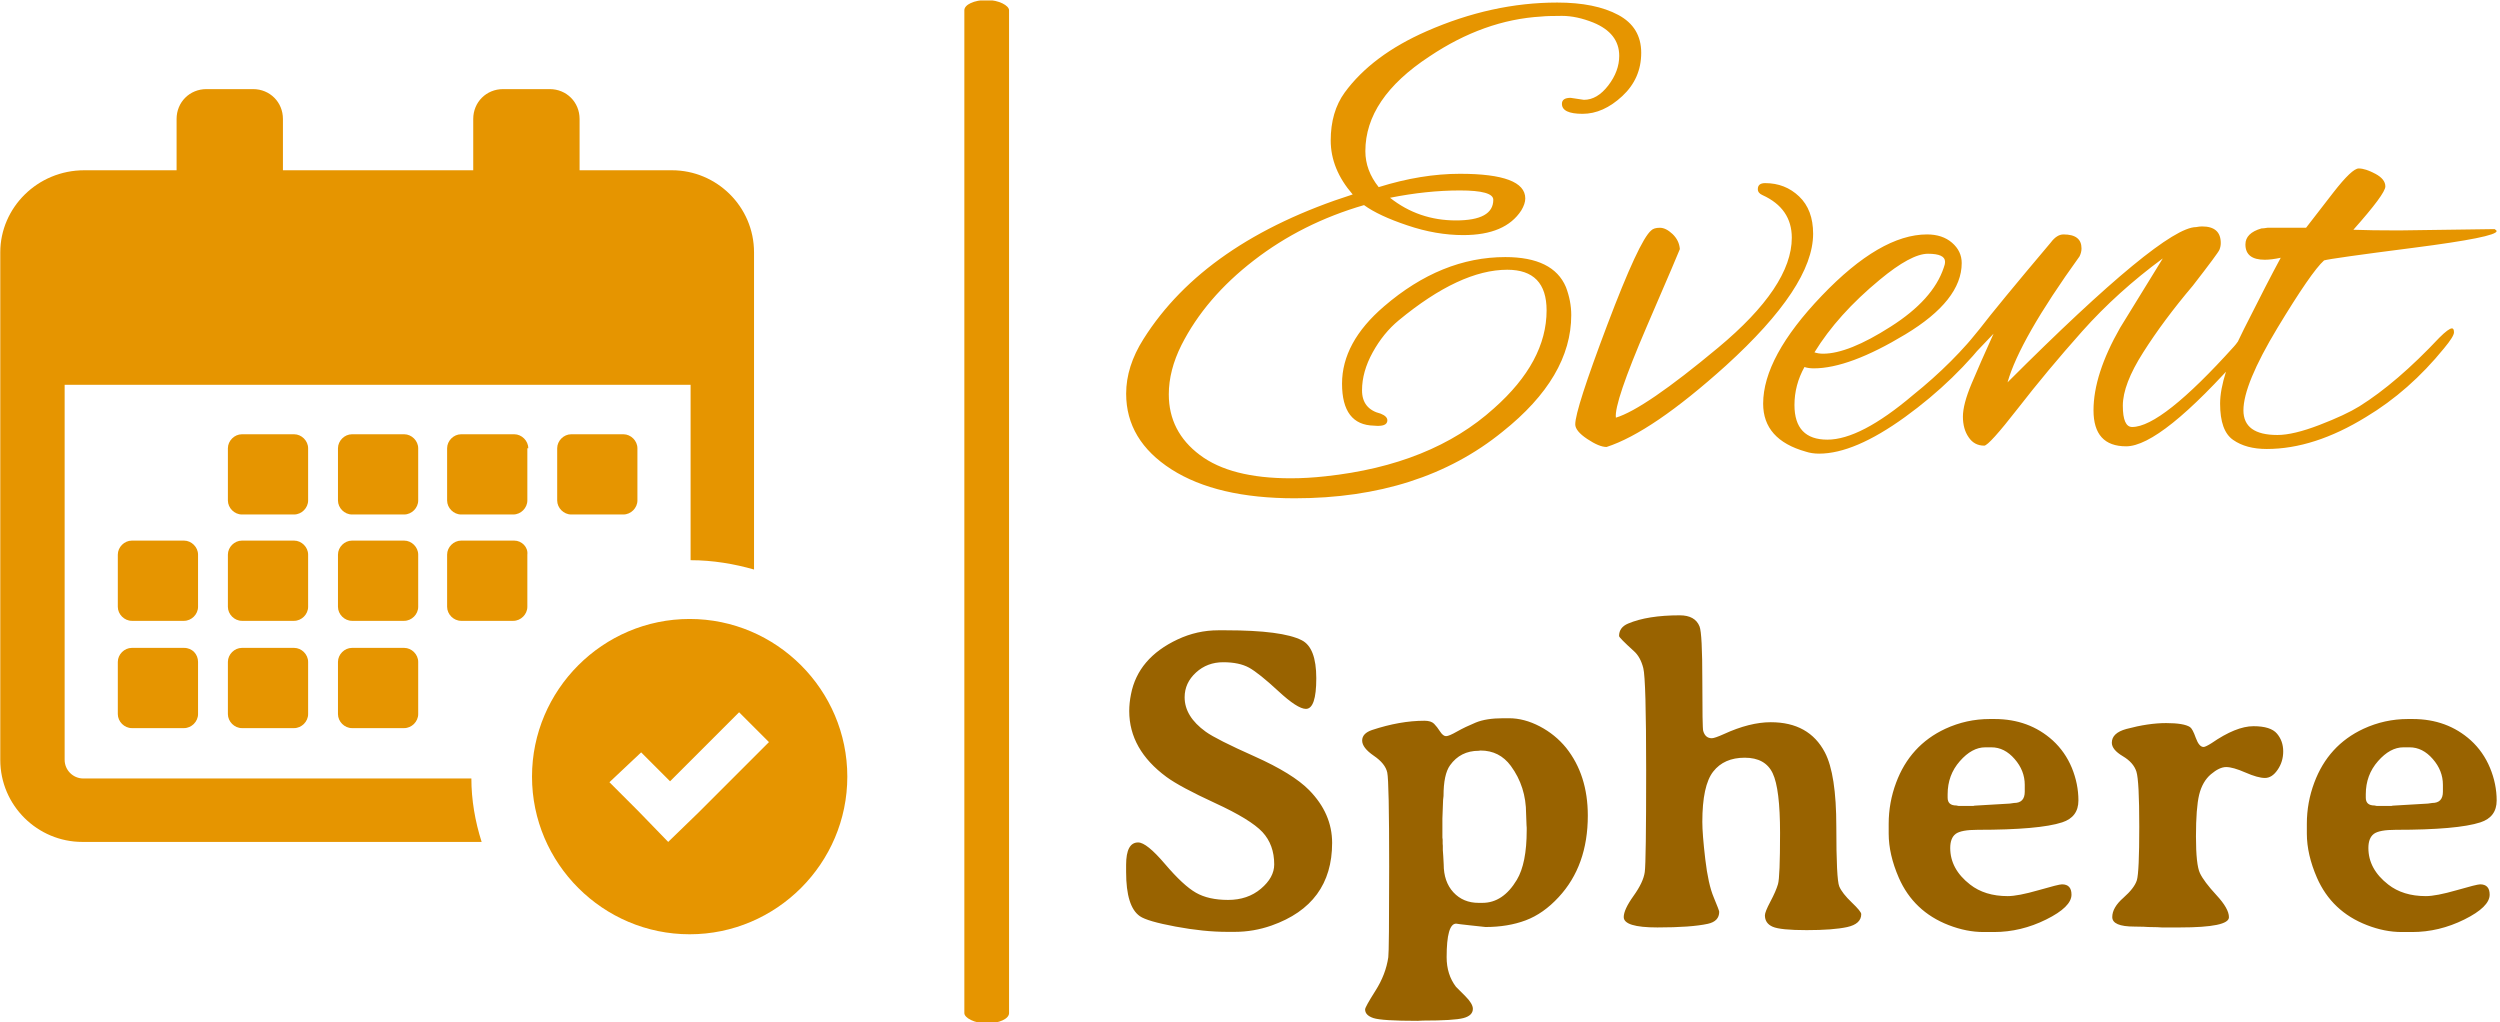 <svg xmlns="http://www.w3.org/2000/svg" version="1.1" xmlns:xlink="http://www.w3.org/1999/xlink" xmlns:svgjs="http://svgjs.dev/svgjs" width="2000" height="818" viewBox="0 0 2000 818"><g transform="matrix(1,0,0,1,-1.212,0.352)"><svg viewBox="0 0 396 162" data-background-color="#ffffff" preserveAspectRatio="xMidYMid meet" height="818" width="2000" xmlns="http://www.w3.org/2000/svg" xmlns:xlink="http://www.w3.org/1999/xlink"><g id="tight-bounds" transform="matrix(1,0,0,1,0.24,-0.07)"><svg viewBox="0 0 395.52 162.14" height="162.14" width="395.52"><g><svg viewBox="0 0 720.397 295.319" height="162.14" width="395.52"><g><rect width="12.901" height="295.319" x="278.204" y="0" fill="#e69500" opacity="1" stroke-width="0" stroke="transparent" fill-opacity="1" class="rect-yte-0" data-fill-palette-color="primary" rx="1%" id="yte-0" data-palette-color="#e69500"></rect></g><g transform="matrix(1,0,0,1,324.877,0.735)"><svg viewBox="0 0 395.52 293.85" height="293.85" width="395.52"><g id="textblocktransform"><svg viewBox="0 0 395.52 293.85" height="293.85" width="395.52" id="textblock"><g><svg viewBox="0 0 395.52 143.056" height="143.056" width="395.52"><g transform="matrix(1,0,0,1,0,0)"><svg width="395.52" viewBox="0.15 -33.2 102.84 37.2" height="143.056" data-palette-color="#e69500"><path d="M25.2-20.35L25.2-20.35Q30.1-20.35 30.1-18.5L30.1-18.5Q30.1-18.1 29.8-17.6L29.8-17.6Q28.6-15.75 25.45-15.75L25.45-15.75Q23.4-15.75 21.25-16.48 19.1-17.2 18-18L18-18Q13.35-16.65 9.73-13.85 6.1-11.05 4.3-7.5L4.3-7.5Q3.35-5.6 3.35-3.8L3.35-3.8Q3.35-1 5.68 0.75 8 2.5 12.5 2.5L12.5 2.5Q13.75 2.5 15.1 2.35L15.1 2.35Q23.05 1.5 27.75-2.75L27.75-2.75Q31.7-6.25 31.7-10.1L31.7-10.1Q31.7-13.15 28.75-13.15L28.75-13.15Q25.2-13.15 20.6-9.35L20.6-9.35Q19.45-8.4 18.65-6.95 17.85-5.5 17.85-4.1 17.85-2.7 19.25-2.35L19.25-2.35Q19.75-2.15 19.75-1.85L19.75-1.85Q19.75-1.35 18.75-1.45L18.75-1.45Q16.35-1.5 16.35-4.6 16.35-7.7 19.5-10.4L19.5-10.4Q23.8-14.1 28.6-14.1L28.6-14.1Q32.2-14.1 33.15-11.85L33.15-11.85Q33.55-10.8 33.55-9.75L33.55-9.75Q33.55-5.1 28.4-1L28.4-1Q22.25 4 12.8 4L12.8 4Q6.95 4 3.55 1.83 0.15-0.35 0.15-3.85L0.15-3.85Q0.15-5.9 1.45-7.95L1.45-7.95Q6.05-15.25 17.15-18.8L17.15-18.8Q15.5-20.7 15.5-22.85 15.5-25 16.55-26.45L16.55-26.45Q18.6-29.25 22.7-31.05L22.7-31.05Q27.6-33.2 32.5-33.2L32.5-33.2Q35.35-33.2 37.08-32.27 38.8-31.35 38.8-29.43 38.8-27.5 37.38-26.18 35.95-24.85 34.4-24.85 32.85-24.85 32.85-25.6L32.85-25.6Q32.85-26.05 33.5-26.05L33.5-26.05 34.5-25.9Q35.5-25.9 36.33-26.98 37.15-28.05 37.15-29.2L37.15-29.2Q37.15-30.9 35.2-31.7L35.2-31.7Q33.95-32.2 32.85-32.2 31.75-32.2 31.3-32.15L31.3-32.15Q27-31.9 22.9-29.15L22.9-29.15Q18.1-26 18.1-22.05L18.1-22.05Q18.1-20.6 19.1-19.35L19.1-19.35Q22.3-20.35 25.2-20.35ZM19.95-18.55L19.95-18.55Q22.1-16.85 24.9-16.85 27.7-16.85 27.7-18.4L27.7-18.4Q27.7-19.1 25.2-19.1 22.7-19.1 19.95-18.55ZM48.1-19.65L48.1-19.65Q49.6-19.65 50.65-18.65 51.7-17.65 51.7-15.85L51.7-15.85Q51.7-11.9 45.15-5.95L45.15-5.95Q39.6-0.95 36.2 0.15L36.2 0.15Q35.65 0.15 34.75-0.45 33.85-1.05 33.85-1.55L33.85-1.55Q33.85-2.65 36.25-9 38.65-15.35 39.55-16.1L39.55-16.1Q39.75-16.3 40.2-16.3 40.65-16.3 41.15-15.83 41.65-15.35 41.7-14.7L41.7-14.7Q41.7-14.65 39.22-8.9 36.75-3.15 36.9-2.05L36.9-2.05Q39.05-2.7 44.57-7.3 50.1-11.9 50.1-15.55L50.1-15.55Q50.1-17.75 47.9-18.75L47.9-18.75Q47.55-18.9 47.55-19.2L47.55-19.2Q47.55-19.65 48.1-19.65ZM52.15 0.65L52.15 0.65Q51.6 0.65 51.15 0.5L51.15 0.5Q47.95-0.4 47.95-3.1L47.95-3.1Q47.95-6.6 52.35-11.2 56.75-15.8 60.25-15.8L60.25-15.8Q61.4-15.8 62.12-15.18 62.85-14.55 62.85-13.65L62.85-13.65Q62.85-10.85 58.62-8.3 54.4-5.75 51.75-5.75L51.75-5.75Q51.35-5.75 51.05-5.85L51.05-5.85Q50.3-4.5 50.3-3L50.3-3Q50.3-0.4 52.77-0.4 55.25-0.4 59.2-3.75L59.2-3.75Q62.25-6.2 64.4-8.95L64.4-8.95Q64.85-9.55 65.17-9.55 65.5-9.55 65.5-9.25 65.5-8.95 65.1-8.4L65.1-8.4Q62.4-4.85 58.6-2.1 54.8 0.65 52.15 0.65ZM61.6-13.75L61.6-13.75Q61.6-14.35 60.32-14.35 59.05-14.35 56.7-12.4L56.7-12.4Q53.55-9.8 51.8-6.95L51.8-6.95Q52.1-6.85 52.45-6.85L52.45-6.85Q54.35-6.85 57.52-8.88 60.7-10.9 61.5-13.3L61.5-13.3Q61.6-13.55 61.6-13.75ZM70.49-15.8L70.49-15.8Q71.84-15.8 71.84-14.75L71.84-14.75Q71.84-14.45 71.69-14.15L71.69-14.15Q67.19-7.9 66.29-4.7L66.29-4.7Q77.94-16.35 80.44-16.35L80.44-16.35Q80.69-16.4 80.89-16.4L80.89-16.4Q82.29-16.4 82.29-15.15L82.29-15.15Q82.29-14.9 82.19-14.65 82.09-14.4 80.19-11.95L80.19-11.95Q77.99-9.35 76.47-6.95 74.94-4.55 74.94-2.95 74.94-1.35 75.64-1.35L75.64-1.35Q77.84-1.35 83.29-7.4L83.29-7.4Q83.39-7.5 83.64-7.85L83.64-7.85Q84.39-8.75 84.54-8.75 84.69-8.75 84.69-8.25 84.69-7.75 83.99-6.95L83.99-6.95Q77.79 0.1 75.19 0.1L75.19 0.1Q72.74 0.1 72.74-2.6 72.74-5.3 74.74-8.8L74.74-8.8 77.94-14Q74.54-11.5 71.89-8.53 69.24-5.55 67.07-2.75 64.89 0.05 64.54 0.05L64.54 0.05Q63.79 0.05 63.37-0.58 62.94-1.2 62.94-2.13 62.94-3.05 63.59-4.6 64.24-6.15 65.24-8.35L65.24-8.35 62.24-5.2Q61.14-4.1 60.87-4.1 60.59-4.1 60.59-4.42 60.59-4.75 60.99-5.15L60.99-5.15Q62.84-7 64.19-8.7L64.19-8.7Q65.49-10.4 69.54-15.2L69.54-15.2Q69.99-15.8 70.49-15.8ZM95.64-16.1L95.64-16.1 102.84-16.2Q102.99-16.1 102.99-16.05L102.99-16.05Q102.99-15.6 96.77-14.8 90.54-14 90.04-13.85L90.04-13.85Q89.09-13 86.54-8.78 83.99-4.55 83.99-2.6L83.99-2.6Q83.99-0.75 86.54-0.75L86.54-0.75Q87.74-0.75 89.69-1.5 91.64-2.25 92.69-2.9L92.69-2.9Q95.49-4.65 98.69-8.05L98.69-8.05Q99.39-8.75 99.64-8.75L99.64-8.75Q99.79-8.75 99.79-8.45 99.79-8.15 99.04-7.25L99.04-7.25Q96.44-4.05 93.19-2.1L93.19-2.1Q89.29 0.3 85.74 0.3L85.74 0.3Q84.19 0.3 83.22-0.38 82.24-1.05 82.24-3.1 82.24-5.15 84.04-8.72 85.84-12.3 86.79-14.05L86.79-14.05Q86.09-13.9 85.59-13.9L85.59-13.9Q84.14-13.9 84.14-15.05L84.14-15.05Q84.14-15.9 85.34-16.25L85.34-16.25Q85.49-16.25 85.79-16.3L85.79-16.3 88.69-16.3Q89.59-17.45 90.74-18.95L90.74-18.95Q92.14-20.75 92.64-20.75 93.14-20.75 93.89-20.35 94.64-19.95 94.64-19.4 94.64-18.85 92.24-16.15L92.24-16.15Q93.54-16.1 95.64-16.1Z" opacity="1" transform="matrix(1,0,0,1,0,0)" fill="#e69500" class="wordmark-text-0" data-fill-palette-color="primary" id="text-0"></path></svg></g></svg></g><g transform="matrix(1,0,0,1,0,176.829)"><svg viewBox="0 0 395.52 117.022" height="117.022" width="395.52"><g transform="matrix(1,0,0,1,0,0)"><svg width="395.52" viewBox="2.37 -36.08 158.34 46.85" height="117.022" data-palette-color="#996300"><path d="M13.01-34.35L13.89-34.35Q20.41-34.35 22.66-33.2L22.66-33.2Q24.34-32.35 24.34-28.81 24.34-25.27 23.14-25.27L23.14-25.27Q22.17-25.27 19.95-27.33 17.72-29.39 16.58-30.03 15.43-30.66 13.59-30.66 11.74-30.66 10.44-29.47 9.13-28.27 9.13-26.61L9.13-26.61Q9.13-24.39 11.57-22.63L11.57-22.63Q12.79-21.75 17.21-19.78 21.63-17.8 23.51-15.89L23.51-15.89Q26.17-13.18 26.17-9.79L26.17-9.79Q26.17-2.71 19.17-0.24L19.17-0.24Q17.09 0.49 14.92 0.49L14.92 0.49 14.04 0.49Q11.35 0.49 8.08-0.12 4.81-0.73 3.96-1.32L3.96-1.32Q2.37-2.42 2.37-6.42L2.37-6.42 2.37-7.25Q2.37-9.84 3.76-9.84L3.76-9.84Q4.74-9.84 6.86-7.35 8.98-4.86 10.44-4.03 11.89-3.2 14.15-3.2 16.41-3.2 17.94-4.49 19.48-5.79 19.48-7.3L19.48-7.3Q19.48-9.57 18.12-11.04 16.75-12.5 12.67-14.38 8.59-16.26 7.03-17.41L7.03-17.41Q2.73-20.58 2.73-25.02L2.73-25.02Q2.73-25.95 2.93-26.95L2.93-26.95Q3.74-31.15 8.33-33.3L8.33-33.3Q10.57-34.35 13.01-34.35L13.01-34.35ZM48.65-11.55L48.63-11.82 48.58-13.16Q48.58-16.28 46.82-18.68L46.82-18.68Q45.51-20.46 43.31-20.46L43.31-20.46 43.11-20.43Q40.99-20.43 39.79-18.75L39.79-18.75Q39.04-17.7 39.04-15.21L39.04-15.21 38.99-14.75 38.91-12.6 38.91-10.4 38.94-10.16 38.94-9.69 38.96-9.45Q38.96-9.2 38.96-8.96L38.96-8.96 39.01-8.25 39.06-7.32Q39.06-5.3 40.18-4.08 41.31-2.86 43.09-2.86L43.09-2.86 43.53-2.86Q45.92-2.86 47.51-5.52L47.51-5.52Q48.65-7.42 48.65-11.25L48.65-11.25 48.65-11.55ZM39.4 3.42L39.4 3.42Q39.4 5.42 40.48 6.84L40.48 6.84 41.55 7.91Q42.43 8.79 42.43 9.38L42.43 9.38Q42.43 10.16 41.34 10.45 40.26 10.74 36.67 10.74L36.67 10.74 36.03 10.77Q31.91 10.77 30.94 10.45 29.98 10.13 29.98 9.45L29.98 9.45Q29.98 9.18 31.17 7.3 32.37 5.42 32.66 3.42L32.66 3.42Q32.76 2.76 32.76-7.06 32.76-16.87 32.54-17.91 32.32-18.95 30.98-19.86 29.64-20.78 29.64-21.61 29.64-22.44 30.78-22.83L30.78-22.83Q34.01-23.9 36.84-23.9L36.84-23.9Q37.6-23.9 37.95-23.55 38.3-23.19 38.64-22.66 38.99-22.12 39.33-22.12 39.67-22.12 40.61-22.66 41.55-23.19 42.76-23.69 43.97-24.19 45.94-24.19L45.94-24.19 46.6-24.19Q48.36-24.19 50.16-23.25 51.95-22.31 53.2-20.78L53.2-20.78Q55.71-17.63 55.71-12.94L55.71-12.94Q55.71-7.15 52.34-3.52L52.34-3.52Q50.58-1.61 48.53-0.84 46.48-0.07 43.89-0.07L43.89-0.07Q43.87-0.07 42.04-0.27L42.04-0.27 40.99-0.39 40.5-0.46Q39.4-0.46 39.4 3.42ZM87.3-1.56L87.3-1.56Q87.3-0.42 85.66-0.06 84.03 0.29 81 0.29 77.97 0.29 77.07-0.1 76.17-0.49 76.17-1.42L76.17-1.42Q76.17-1.81 76.8-3 77.44-4.2 77.68-5.02 77.92-5.83 77.92-10.94 77.92-16.04 77.07-17.83 76.22-19.63 73.84-19.63 71.45-19.63 70.2-18.03 68.94-16.43 68.94-12.21L68.94-12.21Q68.94-10.82 69.28-7.91 69.62-5 70.26-3.49 70.89-1.98 70.89-1.83L70.89-1.83Q70.89-0.73 69.58-0.44L69.58-0.44Q67.65-0.02 63.75-0.02 59.86-0.02 59.86-1.22L59.86-1.22Q59.86-2.08 60.99-3.66 62.13-5.25 62.29-6.42 62.45-7.59 62.45-18.14 62.45-28.69 62.12-29.98 61.79-31.27 61.05-31.93L61.05-31.93Q59.32-33.5 59.32-33.69L59.32-33.69Q59.32-34.69 60.37-35.13L60.37-35.13Q62.62-36.08 66.33-36.08L66.33-36.08Q68.11-36.08 68.62-34.79L68.62-34.79Q68.94-33.98 68.94-28.53 68.94-23.07 69.04-22.73L69.04-22.73Q69.28-21.88 70.04-21.88L70.04-21.88Q70.36-21.88 71.43-22.36L71.43-22.36Q74.41-23.73 76.85-23.73L76.85-23.73Q81.27-23.73 83.1-20.24L83.1-20.24Q84.42-17.72 84.42-11.65 84.42-5.57 84.76-4.76 85.1-3.96 86.2-2.91 87.3-1.86 87.3-1.56ZM102.34-20.83L102.34-20.83 101.63-20.83Q100.09-20.83 98.69-19.23 97.28-17.63 97.28-15.41L97.28-15.41 97.28-15.01Q97.28-14.11 98.28-14.11L98.28-14.11 98.53-14.06 100.26-14.06 100.38-14.09 104.46-14.33Q104.83-14.4 104.95-14.4L104.95-14.4Q106.19-14.4 106.19-15.7L106.19-15.7 106.19-16.5Q106.19-18.14 105.02-19.48 103.85-20.83 102.34-20.83ZM97.58-9.2L97.58-9.2Q97.58-6.76 99.87-4.98L99.87-4.98Q101.58-3.64 104.22-3.64L104.22-3.64Q105.41-3.64 107.77-4.32 110.12-5 110.49-5L110.49-5Q111.59-5 111.59-3.81L111.59-3.81Q111.59-2.39 108.67-0.94 105.75 0.51 102.63 0.51L102.63 0.51 101.56 0.51Q101.51 0.51 101.43 0.51L101.43 0.51Q99.46 0.51 97.4-0.29L97.4-0.29Q93.35-1.86 91.64-5.76L91.64-5.76Q90.47-8.45 90.47-10.86L90.47-10.86 90.47-11.99Q90.47-14.45 91.33-16.75L91.33-16.75Q92.94-21.07 97.01-22.97L97.01-22.97Q99.46-24.1 102.14-24.1L102.14-24.1 102.7-24.1Q106.68-24.1 109.42-21.63L109.42-21.63Q110.86-20.31 111.63-18.46 112.39-16.6 112.39-14.69 112.39-12.77 110.51-12.16L110.51-12.16Q107.88-11.3 100.75-11.3L100.75-11.3Q98.85-11.3 98.21-10.83 97.58-10.35 97.58-9.2ZM127.77-21.31Q130.61-23.27 132.61-23.27 134.61-23.27 135.33-22.41 136.05-21.56 136.05-20.36 136.05-19.17 135.4-18.23 134.76-17.29 133.94-17.29 133.12-17.29 131.68-17.92 130.24-18.55 129.46-18.55 128.68-18.55 127.7-17.72 126.72-16.89 126.34-15.36 125.97-13.82 125.97-10.53 125.97-7.25 126.43-6.29 126.89-5.32 128.33-3.76 129.78-2.2 129.78-1.2L129.78-1.2Q129.78-0.02 124.11-0.02L124.11-0.02 122.01-0.02 121.5-0.05Q120.99-0.07 120.45-0.07L120.45-0.07 119.94-0.1Q119.42-0.12 118.86-0.12L118.86-0.12Q116.3-0.12 116.3-1.22 116.3-2.32 117.58-3.44 118.86-4.57 119.14-5.47 119.42-6.37 119.42-11.67 119.42-16.97 119.09-18.02 118.76-19.07 117.51-19.81 116.25-20.56 116.25-21.36L116.25-21.36Q116.25-22.49 117.93-22.95L117.93-22.95Q120.47-23.63 122.52-23.63 124.57-23.63 125.28-23.17L125.28-23.17Q125.58-22.97 125.95-21.92 126.33-20.87 126.85-20.87L126.85-20.87Q127.07-20.87 127.77-21.31L127.77-21.31ZM150.65-20.83L150.65-20.83 149.94-20.83Q148.4-20.83 147-19.23 145.59-17.63 145.59-15.41L145.59-15.41 145.59-15.01Q145.59-14.11 146.59-14.11L146.59-14.11 146.84-14.06 148.57-14.06 148.69-14.09 152.77-14.33Q153.14-14.4 153.26-14.4L153.26-14.4Q154.5-14.4 154.5-15.7L154.5-15.7 154.5-16.5Q154.5-18.14 153.33-19.48 152.16-20.83 150.65-20.83ZM145.89-9.2L145.89-9.2Q145.89-6.76 148.18-4.98L148.18-4.98Q149.89-3.64 152.53-3.64L152.53-3.64Q153.72-3.64 156.08-4.32 158.43-5 158.8-5L158.8-5Q159.9-5 159.9-3.81L159.9-3.81Q159.9-2.39 156.98-0.94 154.06 0.51 150.94 0.51L150.94 0.51 149.87 0.51Q149.82 0.51 149.74 0.51L149.74 0.51Q147.77 0.51 145.72-0.29L145.72-0.29Q141.66-1.86 139.95-5.76L139.95-5.76Q138.78-8.45 138.78-10.86L138.78-10.86 138.78-11.99Q138.78-14.45 139.64-16.75L139.64-16.75Q141.25-21.07 145.32-22.97L145.32-22.97Q147.77-24.1 150.45-24.1L150.45-24.1 151.01-24.1Q154.99-24.1 157.73-21.63L157.73-21.63Q159.17-20.31 159.94-18.46 160.71-16.6 160.71-14.69 160.71-12.77 158.83-12.16L158.83-12.16Q156.19-11.3 149.06-11.3L149.06-11.3Q147.16-11.3 146.52-10.83 145.89-10.35 145.89-9.2Z" opacity="1" transform="matrix(1,0,0,1,0,0)" fill="#996300" class="slogan-text-1" data-fill-palette-color="secondary" id="text-1"></path></svg></g></svg></g></svg></g></svg></g><g transform="matrix(1,0,0,1,0,25.713)"><svg viewBox="0 0 244.431 243.893" height="243.893" width="244.431"><g><svg xmlns:x="http://ns.adobe.com/Extensibility/1.0/" xmlns:i="http://ns.adobe.com/AdobeIllustrator/10.0/" xmlns:graph="http://ns.adobe.com/Graphs/1.0/" xmlns="http://www.w3.org/2000/svg" xmlns:xlink="http://www.w3.org/1999/xlink" version="1.1" x="0" y="0" viewBox="4.6 4.7 90.8 90.6" enable-background="new 0 0 100 100" xml:space="preserve" height="243.893" width="244.431" class="icon-icon-0" data-fill-palette-color="accent" id="icon-0"><path d="M37.6 48.8C37.6 49.6 36.9 50.3 36.1 50.3H30.5C29.7 50.3 29 49.6 29 48.8V43.2C29 42.4 29.7 41.7 30.5 41.7H36.1C36.9 41.7 37.6 42.4 37.6 43.2zM49.4 43.2C49.4 42.4 48.7 41.7 47.9 41.7H42.3C41.5 41.7 40.8 42.4 40.8 43.2V48.8C40.8 49.6 41.5 50.3 42.3 50.3H47.9C48.7 50.3 49.4 49.6 49.4 48.8zM61.2 43.2C61.2 42.4 60.5 41.7 59.7 41.7H54C53.2 41.7 52.5 42.4 52.5 43.2V48.8C52.5 49.6 53.2 50.3 54 50.3H59.6C60.4 50.3 61.1 49.6 61.1 48.8V43.2zM37.6 54.6C37.6 53.8 36.9 53.1 36.1 53.1H30.5C29.7 53.1 29 53.8 29 54.6V60.2C29 61 29.7 61.7 30.5 61.7H36.1C36.9 61.7 37.6 61 37.6 60.2zM49.4 54.6C49.4 53.8 48.7 53.1 47.9 53.1H42.3C41.5 53.1 40.8 53.8 40.8 54.6V60.2C40.8 61 41.5 61.7 42.3 61.7H47.9C48.7 61.7 49.4 61 49.4 60.2zM59.7 53.1H54C53.2 53.1 52.5 53.8 52.5 54.6V60.2C52.5 61 53.2 61.7 54 61.7H59.6C60.4 61.7 61.1 61 61.1 60.2V54.6C61.2 53.8 60.5 53.1 59.7 53.1M24.3 64.6H18.7C17.9 64.6 17.2 65.3 17.2 66.1V71.7C17.2 72.5 17.9 73.2 18.7 73.2H24.3C25.1 73.2 25.8 72.5 25.8 71.7V66.1C25.8 65.3 25.2 64.6 24.3 64.6M25.8 54.6C25.8 53.8 25.1 53.1 24.3 53.1H18.7C17.9 53.1 17.2 53.8 17.2 54.6V60.2C17.2 61 17.9 61.7 18.7 61.7H24.3C25.1 61.7 25.8 61 25.8 60.2zM47.9 64.6H42.3C41.5 64.6 40.8 65.3 40.8 66.1V71.7C40.8 72.5 41.5 73.2 42.3 73.2H47.9C48.7 73.2 49.4 72.5 49.4 71.7V66.1C49.4 65.3 48.7 64.6 47.9 64.6M36.1 64.6H30.5C29.7 64.6 29 65.3 29 66.1V71.7C29 72.5 29.7 73.2 30.5 73.2H36.1C36.9 73.2 37.6 72.5 37.6 71.7V66.1C37.6 65.3 36.9 64.6 36.1 64.6M65.8 41.7C65 41.7 64.3 42.4 64.3 43.2V48.8C64.3 49.6 65 50.3 65.8 50.3H71.4C72.2 50.3 72.9 49.6 72.9 48.8V43.2C72.9 42.4 72.2 41.7 71.4 41.7zM4.6 22.2V76.6C4.6 81.5 8.6 85.4 13.4 85.4H56.2C55.5 83.2 55.1 80.9 55.1 78.6H13.5C12.4 78.6 11.5 77.7 11.5 76.6V36.4H78.6V55.2C81 55.2 83.3 55.6 85.4 56.2V22.2C85.4 17.3 81.4 13.4 76.6 13.4H66.7V7.9C66.7 6.1 65.3 4.7 63.5 4.7H58.5C56.7 4.7 55.3 6.1 55.3 7.9V13.4H34.9V7.9C34.9 6.1 33.5 4.7 31.7 4.7H26.7C24.9 4.7 23.5 6.1 23.5 7.9V13.4H13.6C8.6 13.4 4.6 17.4 4.6 22.2M95.4 78.4C95.4 87.7 87.8 95.3 78.5 95.3S61.6 87.7 61.6 78.4 69.2 61.5 78.5 61.5 95.4 69.1 95.4 78.4M87 74.7L83.8 71.5 76.4 78.9 73.3 75.8 69.9 79 73 82.1 76.2 85.4 79.5 82.2z" fill="#e69500" data-fill-palette-color="accent"></path></svg><g></g></g></svg></g></svg></g><defs></defs></svg><rect width="395.52" height="162.14" fill="none" stroke="none" visibility="hidden"></rect></g></svg></g></svg>